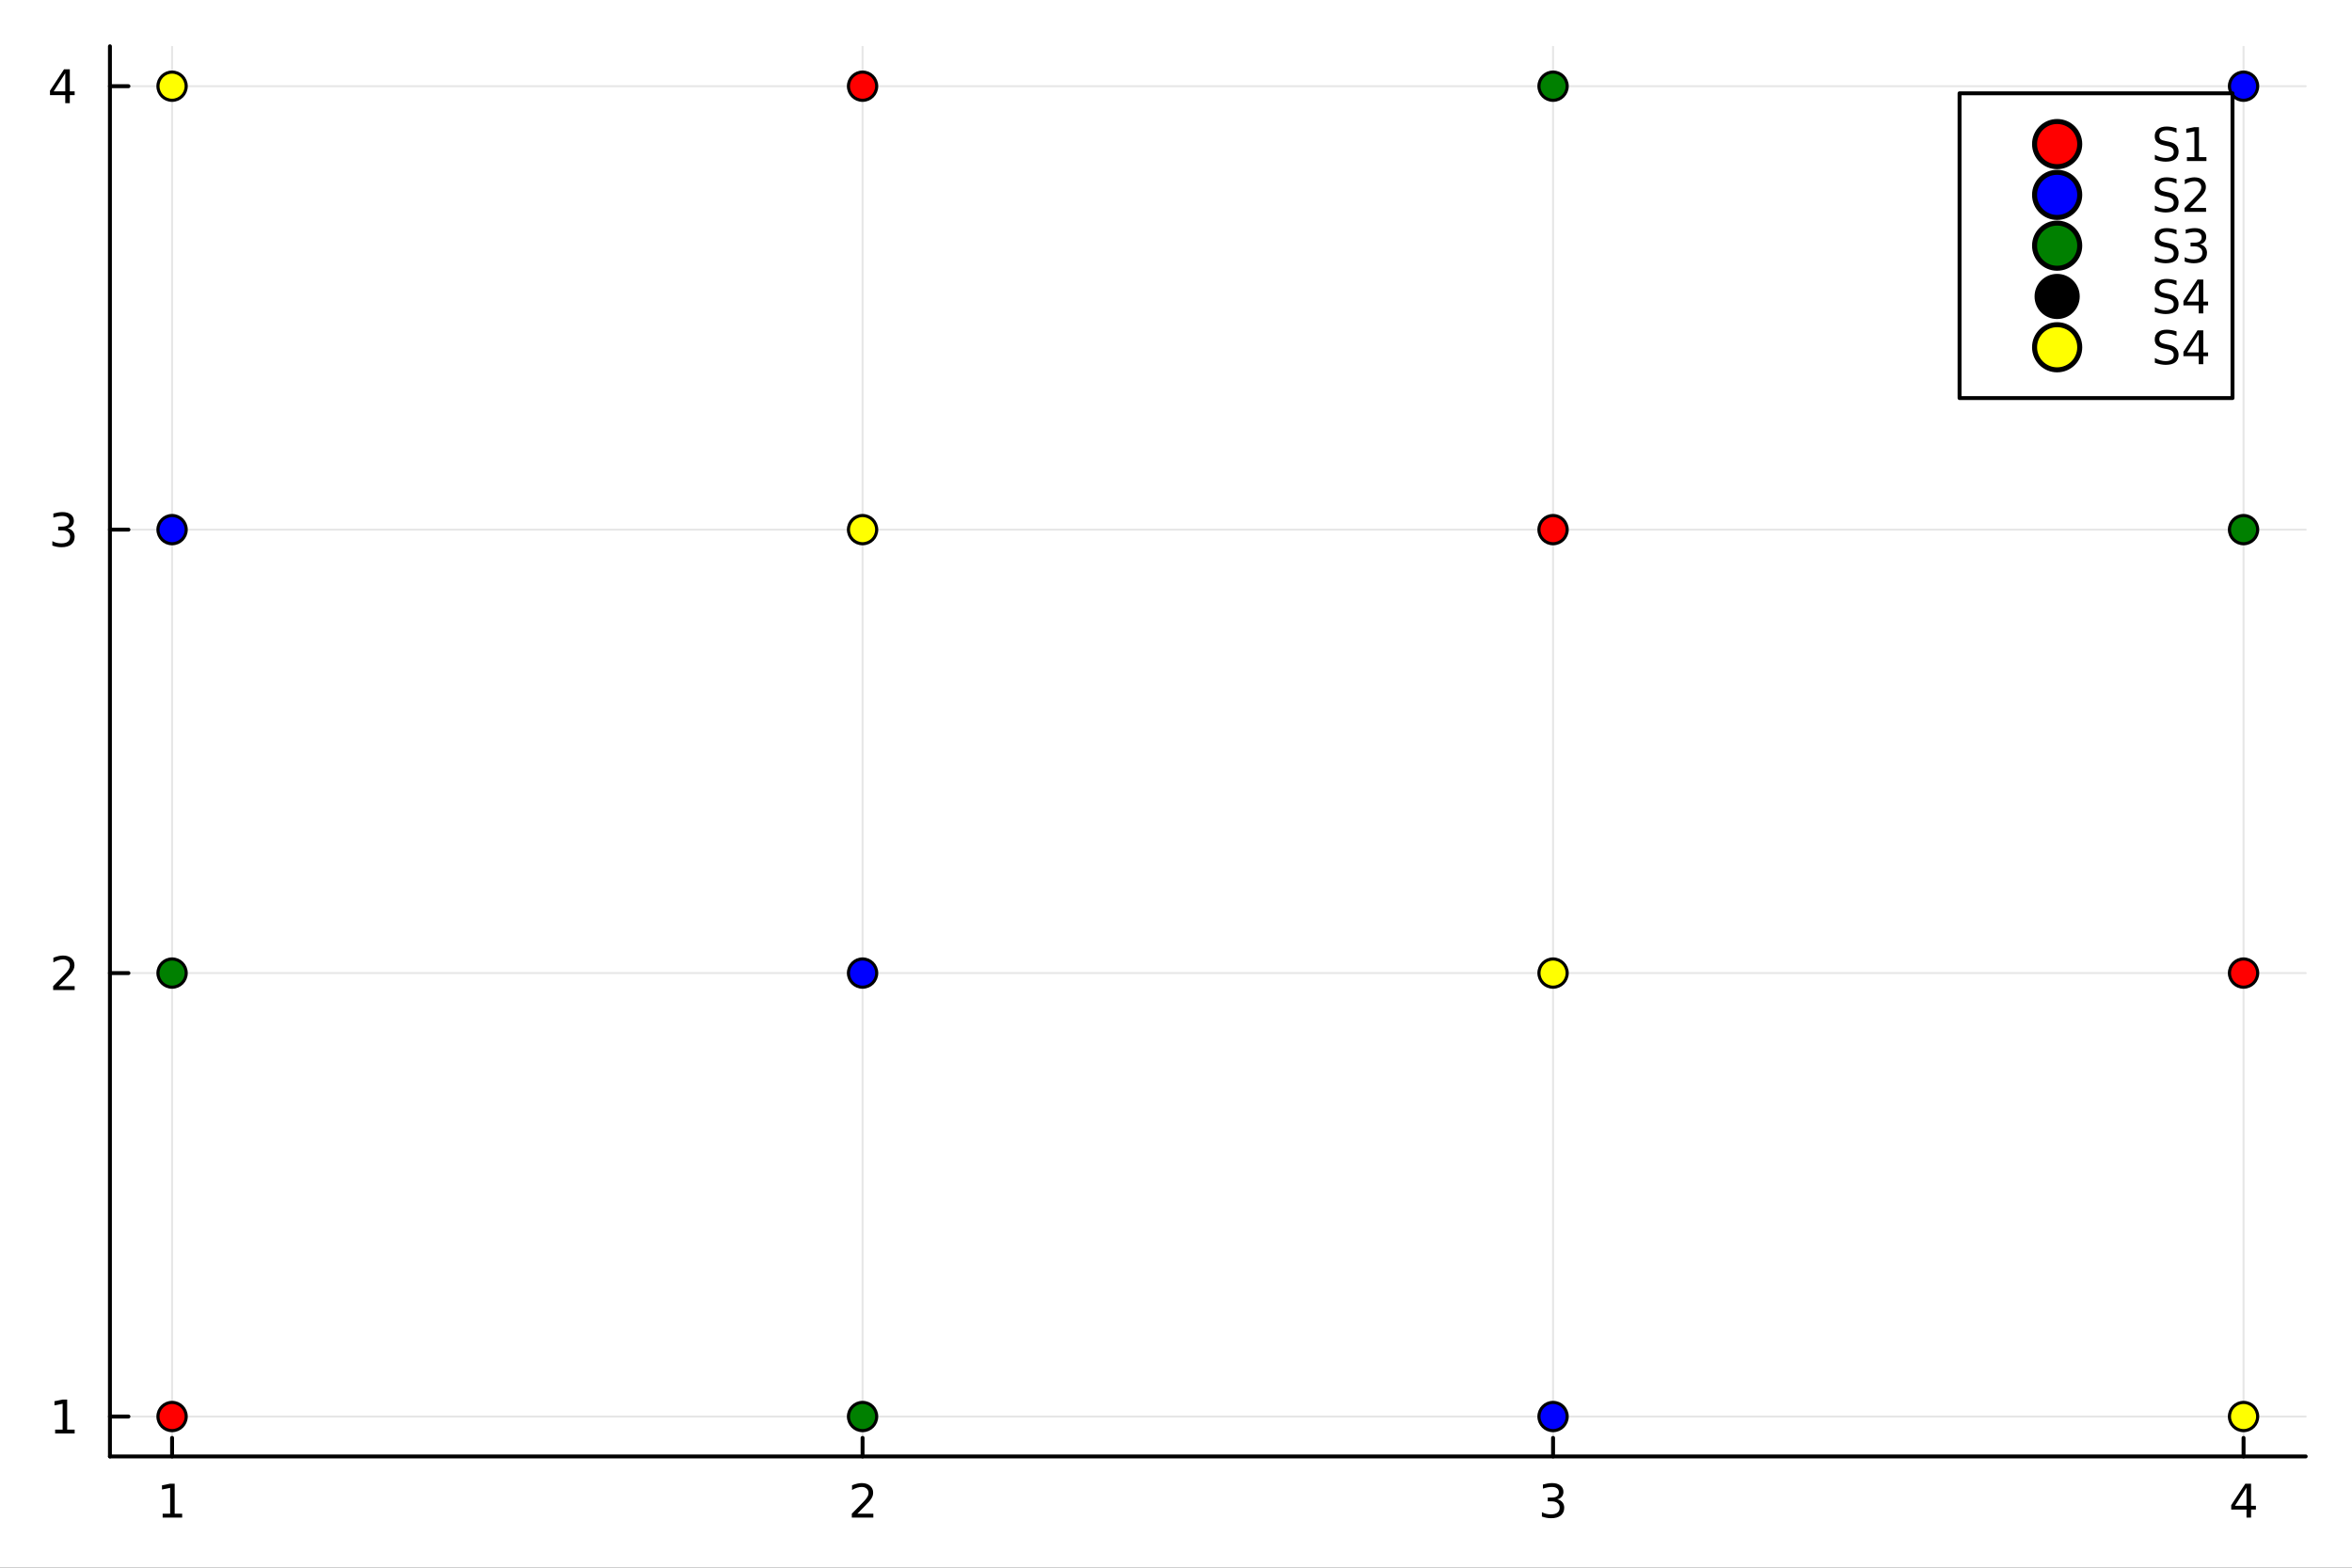 <svg xmlns="http://www.w3.org/2000/svg" xmlns:xlink="http://www.w3.org/1999/xlink" width="600" height="400" viewBox="0 0 2400 1600">
<rect x="0" y="0" width="2400" height="1600" fill="#333333" stroke="none"/>
<defs>
  <clipPath id="clip880">
    <rect x="0" y="0" width="2400" height="1600"></rect>
  </clipPath>
</defs>
<path clip-path="url(#clip880)" d="
M0 1600 L2400 1600 L2400 0 L0 0  Z
  " fill="#ffffff" fill-rule="evenodd" fill-opacity="1"></path>
<defs>
  <clipPath id="clip881">
    <rect x="480" y="0" width="1681" height="1600"></rect>
  </clipPath>
</defs>
<path clip-path="url(#clip880)" d="
M112.177 1486.45 L2352.76 1486.45 L2352.76 47.244 L112.177 47.244  Z
  " fill="#ffffff" fill-rule="evenodd" fill-opacity="1"></path>
<defs>
  <clipPath id="clip882">
    <rect x="112" y="47" width="2242" height="1440"></rect>
  </clipPath>
</defs>
<polyline clip-path="url(#clip882)" style="stroke:#000000; stroke-linecap:round; stroke-linejoin:round; stroke-width:2; stroke-opacity:0.1; fill:none" points="
  175.59,1486.45 175.59,47.244 
  "></polyline>
<polyline clip-path="url(#clip882)" style="stroke:#000000; stroke-linecap:round; stroke-linejoin:round; stroke-width:2; stroke-opacity:0.1; fill:none" points="
  880.174,1486.45 880.174,47.244 
  "></polyline>
<polyline clip-path="url(#clip882)" style="stroke:#000000; stroke-linecap:round; stroke-linejoin:round; stroke-width:2; stroke-opacity:0.1; fill:none" points="
  1584.76,1486.45 1584.76,47.244 
  "></polyline>
<polyline clip-path="url(#clip882)" style="stroke:#000000; stroke-linecap:round; stroke-linejoin:round; stroke-width:2; stroke-opacity:0.1; fill:none" points="
  2289.34,1486.45 2289.34,47.244 
  "></polyline>
<polyline clip-path="url(#clip880)" style="stroke:#000000; stroke-linecap:round; stroke-linejoin:round; stroke-width:4; stroke-opacity:1; fill:none" points="
  112.177,1486.45 2352.76,1486.45 
  "></polyline>
<polyline clip-path="url(#clip880)" style="stroke:#000000; stroke-linecap:round; stroke-linejoin:round; stroke-width:4; stroke-opacity:1; fill:none" points="
  175.59,1486.45 175.59,1467.55 
  "></polyline>
<polyline clip-path="url(#clip880)" style="stroke:#000000; stroke-linecap:round; stroke-linejoin:round; stroke-width:4; stroke-opacity:1; fill:none" points="
  880.174,1486.45 880.174,1467.55 
  "></polyline>
<polyline clip-path="url(#clip880)" style="stroke:#000000; stroke-linecap:round; stroke-linejoin:round; stroke-width:4; stroke-opacity:1; fill:none" points="
  1584.76,1486.45 1584.76,1467.55 
  "></polyline>
<polyline clip-path="url(#clip880)" style="stroke:#000000; stroke-linecap:round; stroke-linejoin:round; stroke-width:4; stroke-opacity:1; fill:none" points="
  2289.34,1486.45 2289.34,1467.55 
  "></polyline>
<path clip-path="url(#clip880)" d="M165.972 1544.91 L173.611 1544.91 L173.611 1518.55 L165.3 1520.21 L165.3 1515.95 L173.564 1514.29 L178.24 1514.29 L178.24 1544.91 L185.879 1544.91 L185.879 1548.85 L165.972 1548.85 L165.972 1544.91 Z" fill="#000000" fill-rule="evenodd" fill-opacity="1"></path><path clip-path="url(#clip880)" d="M874.827 1544.91 L891.146 1544.91 L891.146 1548.85 L869.202 1548.85 L869.202 1544.91 Q871.864 1542.16 876.447 1537.53 Q881.054 1532.88 882.234 1531.53 Q884.48 1529.01 885.359 1527.27 Q886.262 1525.51 886.262 1523.82 Q886.262 1521.07 884.318 1519.33 Q882.396 1517.6 879.295 1517.6 Q877.096 1517.6 874.642 1518.36 Q872.211 1519.13 869.434 1520.68 L869.434 1515.95 Q872.258 1514.82 874.711 1514.24 Q877.165 1513.66 879.202 1513.66 Q884.572 1513.66 887.767 1516.35 Q890.961 1519.03 890.961 1523.52 Q890.961 1525.65 890.151 1527.57 Q889.364 1529.47 887.258 1532.07 Q886.679 1532.74 883.577 1535.95 Q880.475 1539.15 874.827 1544.91 Z" fill="#000000" fill-rule="evenodd" fill-opacity="1"></path><path clip-path="url(#clip880)" d="M1589.01 1530.21 Q1592.36 1530.93 1594.24 1533.2 Q1596.14 1535.47 1596.14 1538.8 Q1596.14 1543.92 1592.62 1546.72 Q1589.1 1549.52 1582.62 1549.52 Q1580.44 1549.52 1578.13 1549.08 Q1575.84 1548.66 1573.38 1547.81 L1573.38 1543.29 Q1575.33 1544.43 1577.64 1545.01 Q1579.96 1545.58 1582.48 1545.58 Q1586.88 1545.58 1589.17 1543.85 Q1591.48 1542.11 1591.48 1538.8 Q1591.48 1535.75 1589.33 1534.03 Q1587.2 1532.3 1583.38 1532.3 L1579.35 1532.3 L1579.35 1528.45 L1583.57 1528.45 Q1587.02 1528.45 1588.84 1527.09 Q1590.67 1525.7 1590.67 1523.11 Q1590.67 1520.45 1588.77 1519.03 Q1586.9 1517.6 1583.38 1517.6 Q1581.46 1517.6 1579.26 1518.01 Q1577.06 1518.43 1574.42 1519.31 L1574.42 1515.14 Q1577.09 1514.4 1579.4 1514.03 Q1581.74 1513.66 1583.8 1513.66 Q1589.12 1513.66 1592.22 1516.09 Q1595.33 1518.5 1595.33 1522.62 Q1595.33 1525.49 1593.68 1527.48 Q1592.04 1529.45 1589.01 1530.21 Z" fill="#000000" fill-rule="evenodd" fill-opacity="1"></path><path clip-path="url(#clip880)" d="M2292.35 1518.36 L2280.55 1536.81 L2292.35 1536.81 L2292.35 1518.36 M2291.13 1514.29 L2297.01 1514.29 L2297.01 1536.81 L2301.94 1536.81 L2301.94 1540.7 L2297.01 1540.7 L2297.01 1548.85 L2292.35 1548.85 L2292.35 1540.7 L2276.75 1540.7 L2276.75 1536.19 L2291.13 1514.29 Z" fill="#000000" fill-rule="evenodd" fill-opacity="1"></path><polyline clip-path="url(#clip882)" style="stroke:#000000; stroke-linecap:round; stroke-linejoin:round; stroke-width:2; stroke-opacity:0.1; fill:none" points="
  112.177,1445.72 2352.76,1445.72 
  "></polyline>
<polyline clip-path="url(#clip882)" style="stroke:#000000; stroke-linecap:round; stroke-linejoin:round; stroke-width:2; stroke-opacity:0.1; fill:none" points="
  112.177,993.136 2352.76,993.136 
  "></polyline>
<polyline clip-path="url(#clip882)" style="stroke:#000000; stroke-linecap:round; stroke-linejoin:round; stroke-width:2; stroke-opacity:0.1; fill:none" points="
  112.177,540.556 2352.76,540.556 
  "></polyline>
<polyline clip-path="url(#clip882)" style="stroke:#000000; stroke-linecap:round; stroke-linejoin:round; stroke-width:2; stroke-opacity:0.1; fill:none" points="
  112.177,87.976 2352.76,87.976 
  "></polyline>
<polyline clip-path="url(#clip880)" style="stroke:#000000; stroke-linecap:round; stroke-linejoin:round; stroke-width:4; stroke-opacity:1; fill:none" points="
  112.177,1486.45 112.177,47.244 
  "></polyline>
<polyline clip-path="url(#clip880)" style="stroke:#000000; stroke-linecap:round; stroke-linejoin:round; stroke-width:4; stroke-opacity:1; fill:none" points="
  112.177,1445.72 131.075,1445.72 
  "></polyline>
<polyline clip-path="url(#clip880)" style="stroke:#000000; stroke-linecap:round; stroke-linejoin:round; stroke-width:4; stroke-opacity:1; fill:none" points="
  112.177,993.136 131.075,993.136 
  "></polyline>
<polyline clip-path="url(#clip880)" style="stroke:#000000; stroke-linecap:round; stroke-linejoin:round; stroke-width:4; stroke-opacity:1; fill:none" points="
  112.177,540.556 131.075,540.556 
  "></polyline>
<polyline clip-path="url(#clip880)" style="stroke:#000000; stroke-linecap:round; stroke-linejoin:round; stroke-width:4; stroke-opacity:1; fill:none" points="
  112.177,87.976 131.075,87.976 
  "></polyline>
<path clip-path="url(#clip880)" d="M56.27 1459.06 L63.909 1459.06 L63.909 1432.69 L55.599 1434.36 L55.599 1430.1 L63.862 1428.44 L68.538 1428.44 L68.538 1459.06 L76.177 1459.06 L76.177 1463 L56.27 1463 L56.27 1459.06 Z" fill="#000000" fill-rule="evenodd" fill-opacity="1"></path><path clip-path="url(#clip880)" d="M59.858 1006.48 L76.177 1006.48 L76.177 1010.42 L54.233 1010.42 L54.233 1006.48 Q56.895 1003.73 61.478 999.097 Q66.085 994.444 67.265 993.101 Q69.51 990.578 70.39 988.842 Q71.293 987.083 71.293 985.393 Q71.293 982.638 69.349 980.902 Q67.427 979.166 64.325 979.166 Q62.126 979.166 59.673 979.93 Q57.242 980.694 54.464 982.245 L54.464 977.523 Q57.288 976.388 59.742 975.81 Q62.196 975.231 64.233 975.231 Q69.603 975.231 72.798 977.916 Q75.992 980.601 75.992 985.092 Q75.992 987.222 75.182 989.143 Q74.395 991.041 72.288 993.634 Q71.71 994.305 68.608 997.522 Q65.506 1000.72 59.858 1006.48 Z" fill="#000000" fill-rule="evenodd" fill-opacity="1"></path><path clip-path="url(#clip880)" d="M69.048 539.202 Q72.404 539.92 74.279 542.188 Q76.177 544.457 76.177 547.79 Q76.177 552.906 72.659 555.706 Q69.14 558.507 62.659 558.507 Q60.483 558.507 58.168 558.068 Q55.876 557.651 53.423 556.794 L53.423 552.281 Q55.367 553.415 57.682 553.994 Q59.997 554.572 62.52 554.572 Q66.918 554.572 69.21 552.836 Q71.524 551.1 71.524 547.79 Q71.524 544.734 69.372 543.021 Q67.242 541.285 63.423 541.285 L59.395 541.285 L59.395 537.443 L63.608 537.443 Q67.057 537.443 68.885 536.077 Q70.714 534.688 70.714 532.095 Q70.714 529.433 68.816 528.021 Q66.941 526.586 63.423 526.586 Q61.501 526.586 59.302 527.003 Q57.103 527.42 54.464 528.299 L54.464 524.133 Q57.126 523.392 59.441 523.021 Q61.779 522.651 63.839 522.651 Q69.163 522.651 72.265 525.082 Q75.367 527.489 75.367 531.609 Q75.367 534.48 73.724 536.47 Q72.08 538.438 69.048 539.202 Z" fill="#000000" fill-rule="evenodd" fill-opacity="1"></path><path clip-path="url(#clip880)" d="M66.594 74.77 L54.788 93.219 L66.594 93.219 L66.594 74.77 M65.367 70.696 L71.247 70.696 L71.247 93.219 L76.177 93.219 L76.177 97.108 L71.247 97.108 L71.247 105.256 L66.594 105.256 L66.594 97.108 L50.992 97.108 L50.992 92.594 L65.367 70.696 Z" fill="#000000" fill-rule="evenodd" fill-opacity="1"></path><circle clip-path="url(#clip882)" cx="175.59" cy="1445.72" r="14.4" fill="#ff0000" fill-rule="evenodd" fill-opacity="1" stroke="#000000" stroke-opacity="1" stroke-width="3.2"></circle>
<circle clip-path="url(#clip882)" cx="880.174" cy="87.976" r="14.4" fill="#ff0000" fill-rule="evenodd" fill-opacity="1" stroke="#000000" stroke-opacity="1" stroke-width="3.2"></circle>
<circle clip-path="url(#clip882)" cx="1584.76" cy="540.556" r="14.4" fill="#ff0000" fill-rule="evenodd" fill-opacity="1" stroke="#000000" stroke-opacity="1" stroke-width="3.2"></circle>
<circle clip-path="url(#clip882)" cx="2289.34" cy="993.136" r="14.4" fill="#ff0000" fill-rule="evenodd" fill-opacity="1" stroke="#000000" stroke-opacity="1" stroke-width="3.2"></circle>
<circle clip-path="url(#clip882)" cx="175.59" cy="540.556" r="14.4" fill="#0000ff" fill-rule="evenodd" fill-opacity="1" stroke="#000000" stroke-opacity="1" stroke-width="3.2"></circle>
<circle clip-path="url(#clip882)" cx="880.174" cy="993.136" r="14.4" fill="#0000ff" fill-rule="evenodd" fill-opacity="1" stroke="#000000" stroke-opacity="1" stroke-width="3.2"></circle>
<circle clip-path="url(#clip882)" cx="1584.76" cy="1445.72" r="14.4" fill="#0000ff" fill-rule="evenodd" fill-opacity="1" stroke="#000000" stroke-opacity="1" stroke-width="3.2"></circle>
<circle clip-path="url(#clip882)" cx="2289.34" cy="87.976" r="14.4" fill="#0000ff" fill-rule="evenodd" fill-opacity="1" stroke="#000000" stroke-opacity="1" stroke-width="3.2"></circle>
<circle clip-path="url(#clip882)" cx="175.59" cy="993.136" r="14.4" fill="#008000" fill-rule="evenodd" fill-opacity="1" stroke="#000000" stroke-opacity="1" stroke-width="3.2"></circle>
<circle clip-path="url(#clip882)" cx="880.174" cy="1445.72" r="14.4" fill="#008000" fill-rule="evenodd" fill-opacity="1" stroke="#000000" stroke-opacity="1" stroke-width="3.2"></circle>
<circle clip-path="url(#clip882)" cx="1584.76" cy="87.976" r="14.4" fill="#008000" fill-rule="evenodd" fill-opacity="1" stroke="#000000" stroke-opacity="1" stroke-width="3.2"></circle>
<circle clip-path="url(#clip882)" cx="2289.34" cy="540.556" r="14.4" fill="#008000" fill-rule="evenodd" fill-opacity="1" stroke="#000000" stroke-opacity="1" stroke-width="3.2"></circle>
<circle clip-path="url(#clip882)" cx="175.59" cy="87.976" r="14.4" fill="#000000" fill-rule="evenodd" fill-opacity="1" stroke="none"></circle>
<circle clip-path="url(#clip882)" cx="880.174" cy="540.556" r="14.4" fill="#000000" fill-rule="evenodd" fill-opacity="1" stroke="none"></circle>
<circle clip-path="url(#clip882)" cx="1584.76" cy="993.136" r="14.4" fill="#000000" fill-rule="evenodd" fill-opacity="1" stroke="none"></circle>
<circle clip-path="url(#clip882)" cx="2289.34" cy="1445.72" r="14.4" fill="#000000" fill-rule="evenodd" fill-opacity="1" stroke="none"></circle>
<circle clip-path="url(#clip882)" cx="175.59" cy="87.976" r="14.4" fill="#ffff00" fill-rule="evenodd" fill-opacity="1" stroke="#000000" stroke-opacity="1" stroke-width="3.2"></circle>
<circle clip-path="url(#clip882)" cx="880.174" cy="540.556" r="14.4" fill="#ffff00" fill-rule="evenodd" fill-opacity="1" stroke="#000000" stroke-opacity="1" stroke-width="3.2"></circle>
<circle clip-path="url(#clip882)" cx="1584.76" cy="993.136" r="14.4" fill="#ffff00" fill-rule="evenodd" fill-opacity="1" stroke="#000000" stroke-opacity="1" stroke-width="3.2"></circle>
<circle clip-path="url(#clip882)" cx="2289.34" cy="1445.72" r="14.4" fill="#ffff00" fill-rule="evenodd" fill-opacity="1" stroke="#000000" stroke-opacity="1" stroke-width="3.2"></circle>
<path clip-path="url(#clip880)" d="
M1999.54 406.258 L2278.07 406.258 L2278.07 95.218 L1999.54 95.218  Z
  " fill="#ffffff" fill-rule="evenodd" fill-opacity="1"></path>
<polyline clip-path="url(#clip880)" style="stroke:#000000; stroke-linecap:round; stroke-linejoin:round; stroke-width:4; stroke-opacity:1; fill:none" points="
  1999.54,406.258 2278.07,406.258 2278.07,95.218 1999.54,95.218 1999.54,406.258 
  "></polyline>
<circle clip-path="url(#clip880)" cx="2099.13" cy="147.058" r="23.04" fill="#ff0000" fill-rule="evenodd" fill-opacity="1" stroke="#000000" stroke-opacity="1" stroke-width="5.12"></circle>
<path clip-path="url(#clip880)" d="M2220.95 130.912 L2220.95 135.472 Q2218.29 134.199 2215.93 133.574 Q2213.57 132.949 2211.37 132.949 Q2207.55 132.949 2205.47 134.43 Q2203.41 135.912 2203.41 138.643 Q2203.41 140.935 2204.77 142.115 Q2206.16 143.273 2210 143.99 L2212.83 144.569 Q2218.06 145.565 2220.54 148.088 Q2223.04 150.588 2223.04 154.801 Q2223.04 159.824 2219.66 162.416 Q2216.3 165.009 2209.8 165.009 Q2207.34 165.009 2204.56 164.453 Q2201.81 163.898 2198.85 162.81 L2198.85 157.995 Q2201.69 159.592 2204.42 160.402 Q2207.16 161.213 2209.8 161.213 Q2213.8 161.213 2215.98 159.639 Q2218.15 158.064 2218.15 155.148 Q2218.15 152.602 2216.58 151.166 Q2215.03 149.731 2211.46 149.014 L2208.61 148.458 Q2203.38 147.416 2201.05 145.194 Q2198.71 142.972 2198.71 139.014 Q2198.71 134.43 2201.92 131.791 Q2205.17 129.153 2210.84 129.153 Q2213.27 129.153 2215.79 129.592 Q2218.31 130.032 2220.95 130.912 Z" fill="#000000" fill-rule="evenodd" fill-opacity="1"></path><path clip-path="url(#clip880)" d="M2231.55 160.402 L2239.19 160.402 L2239.19 134.037 L2230.88 135.703 L2230.88 131.444 L2239.15 129.778 L2243.82 129.778 L2243.82 160.402 L2251.46 160.402 L2251.46 164.338 L2231.55 164.338 L2231.55 160.402 Z" fill="#000000" fill-rule="evenodd" fill-opacity="1"></path><circle clip-path="url(#clip880)" cx="2099.13" cy="198.898" r="23.04" fill="#0000ff" fill-rule="evenodd" fill-opacity="1" stroke="#000000" stroke-opacity="1" stroke-width="5.12"></circle>
<path clip-path="url(#clip880)" d="M2220.95 182.752 L2220.95 187.312 Q2218.29 186.039 2215.93 185.414 Q2213.57 184.789 2211.37 184.789 Q2207.55 184.789 2205.47 186.27 Q2203.41 187.752 2203.41 190.483 Q2203.41 192.775 2204.77 193.955 Q2206.16 195.113 2210 195.83 L2212.83 196.409 Q2218.06 197.405 2220.54 199.928 Q2223.04 202.428 2223.04 206.641 Q2223.04 211.664 2219.66 214.256 Q2216.3 216.849 2209.8 216.849 Q2207.34 216.849 2204.56 216.293 Q2201.81 215.738 2198.85 214.65 L2198.85 209.835 Q2201.69 211.432 2204.42 212.242 Q2207.16 213.053 2209.8 213.053 Q2213.8 213.053 2215.98 211.479 Q2218.15 209.904 2218.15 206.988 Q2218.15 204.442 2216.58 203.006 Q2215.03 201.571 2211.46 200.854 L2208.61 200.298 Q2203.38 199.256 2201.05 197.034 Q2198.71 194.812 2198.71 190.854 Q2198.71 186.27 2201.92 183.631 Q2205.17 180.993 2210.84 180.993 Q2213.27 180.993 2215.79 181.432 Q2218.31 181.872 2220.95 182.752 Z" fill="#000000" fill-rule="evenodd" fill-opacity="1"></path><path clip-path="url(#clip880)" d="M2234.77 212.242 L2251.09 212.242 L2251.09 216.178 L2229.15 216.178 L2229.15 212.242 Q2231.81 209.488 2236.39 204.858 Q2241 200.205 2242.18 198.863 Q2244.42 196.34 2245.3 194.604 Q2246.21 192.844 2246.21 191.155 Q2246.21 188.4 2244.26 186.664 Q2242.34 184.928 2239.24 184.928 Q2237.04 184.928 2234.59 185.692 Q2232.16 186.455 2229.38 188.006 L2229.38 183.284 Q2232.2 182.15 2234.66 181.571 Q2237.11 180.993 2239.15 180.993 Q2244.52 180.993 2247.71 183.678 Q2250.91 186.363 2250.91 190.854 Q2250.91 192.983 2250.1 194.905 Q2249.31 196.803 2247.2 199.395 Q2246.62 200.067 2243.52 203.284 Q2240.42 206.479 2234.77 212.242 Z" fill="#000000" fill-rule="evenodd" fill-opacity="1"></path><circle clip-path="url(#clip880)" cx="2099.13" cy="250.738" r="23.04" fill="#008000" fill-rule="evenodd" fill-opacity="1" stroke="#000000" stroke-opacity="1" stroke-width="5.12"></circle>
<path clip-path="url(#clip880)" d="M2220.95 234.592 L2220.95 239.152 Q2218.29 237.879 2215.93 237.254 Q2213.57 236.629 2211.37 236.629 Q2207.55 236.629 2205.47 238.11 Q2203.41 239.592 2203.41 242.323 Q2203.41 244.615 2204.77 245.795 Q2206.16 246.953 2210 247.67 L2212.83 248.249 Q2218.06 249.245 2220.54 251.768 Q2223.04 254.268 2223.04 258.481 Q2223.04 263.504 2219.66 266.096 Q2216.3 268.689 2209.8 268.689 Q2207.34 268.689 2204.56 268.133 Q2201.81 267.578 2198.85 266.49 L2198.85 261.675 Q2201.69 263.272 2204.42 264.082 Q2207.16 264.893 2209.8 264.893 Q2213.8 264.893 2215.98 263.319 Q2218.15 261.744 2218.15 258.828 Q2218.15 256.282 2216.58 254.846 Q2215.03 253.411 2211.46 252.694 L2208.61 252.138 Q2203.38 251.096 2201.05 248.874 Q2198.71 246.652 2198.71 242.694 Q2198.71 238.11 2201.92 235.471 Q2205.17 232.833 2210.84 232.833 Q2213.27 232.833 2215.79 233.272 Q2218.31 233.712 2220.95 234.592 Z" fill="#000000" fill-rule="evenodd" fill-opacity="1"></path><path clip-path="url(#clip880)" d="M2244.91 249.383 Q2248.27 250.101 2250.14 252.369 Q2252.04 254.638 2252.04 257.971 Q2252.04 263.087 2248.52 265.888 Q2245 268.689 2238.52 268.689 Q2236.35 268.689 2234.03 268.249 Q2231.74 267.832 2229.29 266.976 L2229.29 262.462 Q2231.23 263.596 2233.55 264.175 Q2235.86 264.754 2238.38 264.754 Q2242.78 264.754 2245.07 263.018 Q2247.39 261.281 2247.39 257.971 Q2247.39 254.916 2245.23 253.203 Q2243.11 251.467 2239.29 251.467 L2235.26 251.467 L2235.26 247.624 L2239.47 247.624 Q2242.92 247.624 2244.75 246.258 Q2246.58 244.87 2246.58 242.277 Q2246.58 239.615 2244.68 238.203 Q2242.8 236.768 2239.29 236.768 Q2237.36 236.768 2235.17 237.184 Q2232.97 237.601 2230.33 238.481 L2230.33 234.314 Q2232.99 233.573 2235.3 233.203 Q2237.64 232.833 2239.7 232.833 Q2245.03 232.833 2248.13 235.263 Q2251.23 237.67 2251.23 241.791 Q2251.23 244.661 2249.59 246.652 Q2247.94 248.62 2244.91 249.383 Z" fill="#000000" fill-rule="evenodd" fill-opacity="1"></path><circle clip-path="url(#clip880)" cx="2099.13" cy="302.578" r="23.04" fill="#000000" fill-rule="evenodd" fill-opacity="1" stroke="none"></circle>
<path clip-path="url(#clip880)" d="M2220.95 286.432 L2220.95 290.992 Q2218.29 289.719 2215.93 289.094 Q2213.57 288.469 2211.37 288.469 Q2207.55 288.469 2205.47 289.95 Q2203.41 291.432 2203.41 294.163 Q2203.41 296.455 2204.77 297.635 Q2206.16 298.793 2210 299.51 L2212.83 300.089 Q2218.06 301.085 2220.54 303.608 Q2223.04 306.108 2223.04 310.321 Q2223.04 315.344 2219.66 317.936 Q2216.3 320.529 2209.8 320.529 Q2207.34 320.529 2204.56 319.973 Q2201.81 319.418 2198.85 318.33 L2198.85 313.515 Q2201.69 315.112 2204.42 315.922 Q2207.16 316.733 2209.8 316.733 Q2213.8 316.733 2215.98 315.159 Q2218.15 313.584 2218.15 310.668 Q2218.15 308.122 2216.58 306.686 Q2215.03 305.251 2211.46 304.534 L2208.61 303.978 Q2203.38 302.936 2201.05 300.714 Q2198.71 298.492 2198.71 294.534 Q2198.71 289.95 2201.92 287.311 Q2205.17 284.673 2210.84 284.673 Q2213.27 284.673 2215.79 285.112 Q2218.31 285.552 2220.95 286.432 Z" fill="#000000" fill-rule="evenodd" fill-opacity="1"></path><path clip-path="url(#clip880)" d="M2243.59 289.372 L2231.79 307.821 L2243.59 307.821 L2243.59 289.372 M2242.36 285.298 L2248.24 285.298 L2248.24 307.821 L2253.17 307.821 L2253.17 311.709 L2248.24 311.709 L2248.24 319.858 L2243.59 319.858 L2243.59 311.709 L2227.99 311.709 L2227.99 307.196 L2242.36 285.298 Z" fill="#000000" fill-rule="evenodd" fill-opacity="1"></path><circle clip-path="url(#clip880)" cx="2099.13" cy="354.418" r="23.04" fill="#ffff00" fill-rule="evenodd" fill-opacity="1" stroke="#000000" stroke-opacity="1" stroke-width="5.12"></circle>
<path clip-path="url(#clip880)" d="M2220.95 338.272 L2220.95 342.832 Q2218.29 341.559 2215.93 340.934 Q2213.57 340.309 2211.37 340.309 Q2207.55 340.309 2205.47 341.79 Q2203.41 343.272 2203.41 346.003 Q2203.41 348.295 2204.77 349.475 Q2206.16 350.633 2210 351.35 L2212.83 351.929 Q2218.06 352.925 2220.54 355.448 Q2223.04 357.948 2223.04 362.161 Q2223.04 367.184 2219.66 369.776 Q2216.3 372.369 2209.8 372.369 Q2207.34 372.369 2204.56 371.813 Q2201.81 371.258 2198.85 370.17 L2198.85 365.355 Q2201.69 366.952 2204.42 367.762 Q2207.16 368.573 2209.8 368.573 Q2213.8 368.573 2215.98 366.999 Q2218.15 365.424 2218.15 362.508 Q2218.15 359.962 2216.58 358.526 Q2215.03 357.091 2211.46 356.374 L2208.61 355.818 Q2203.38 354.776 2201.05 352.554 Q2198.71 350.332 2198.71 346.374 Q2198.71 341.79 2201.92 339.151 Q2205.17 336.513 2210.84 336.513 Q2213.27 336.513 2215.79 336.952 Q2218.31 337.392 2220.95 338.272 Z" fill="#000000" fill-rule="evenodd" fill-opacity="1"></path><path clip-path="url(#clip880)" d="M2243.59 341.212 L2231.79 359.661 L2243.59 359.661 L2243.59 341.212 M2242.36 337.138 L2248.24 337.138 L2248.24 359.661 L2253.17 359.661 L2253.17 363.549 L2248.24 363.549 L2248.24 371.698 L2243.59 371.698 L2243.59 363.549 L2227.99 363.549 L2227.99 359.036 L2242.36 337.138 Z" fill="#000000" fill-rule="evenodd" fill-opacity="1"></path></svg>